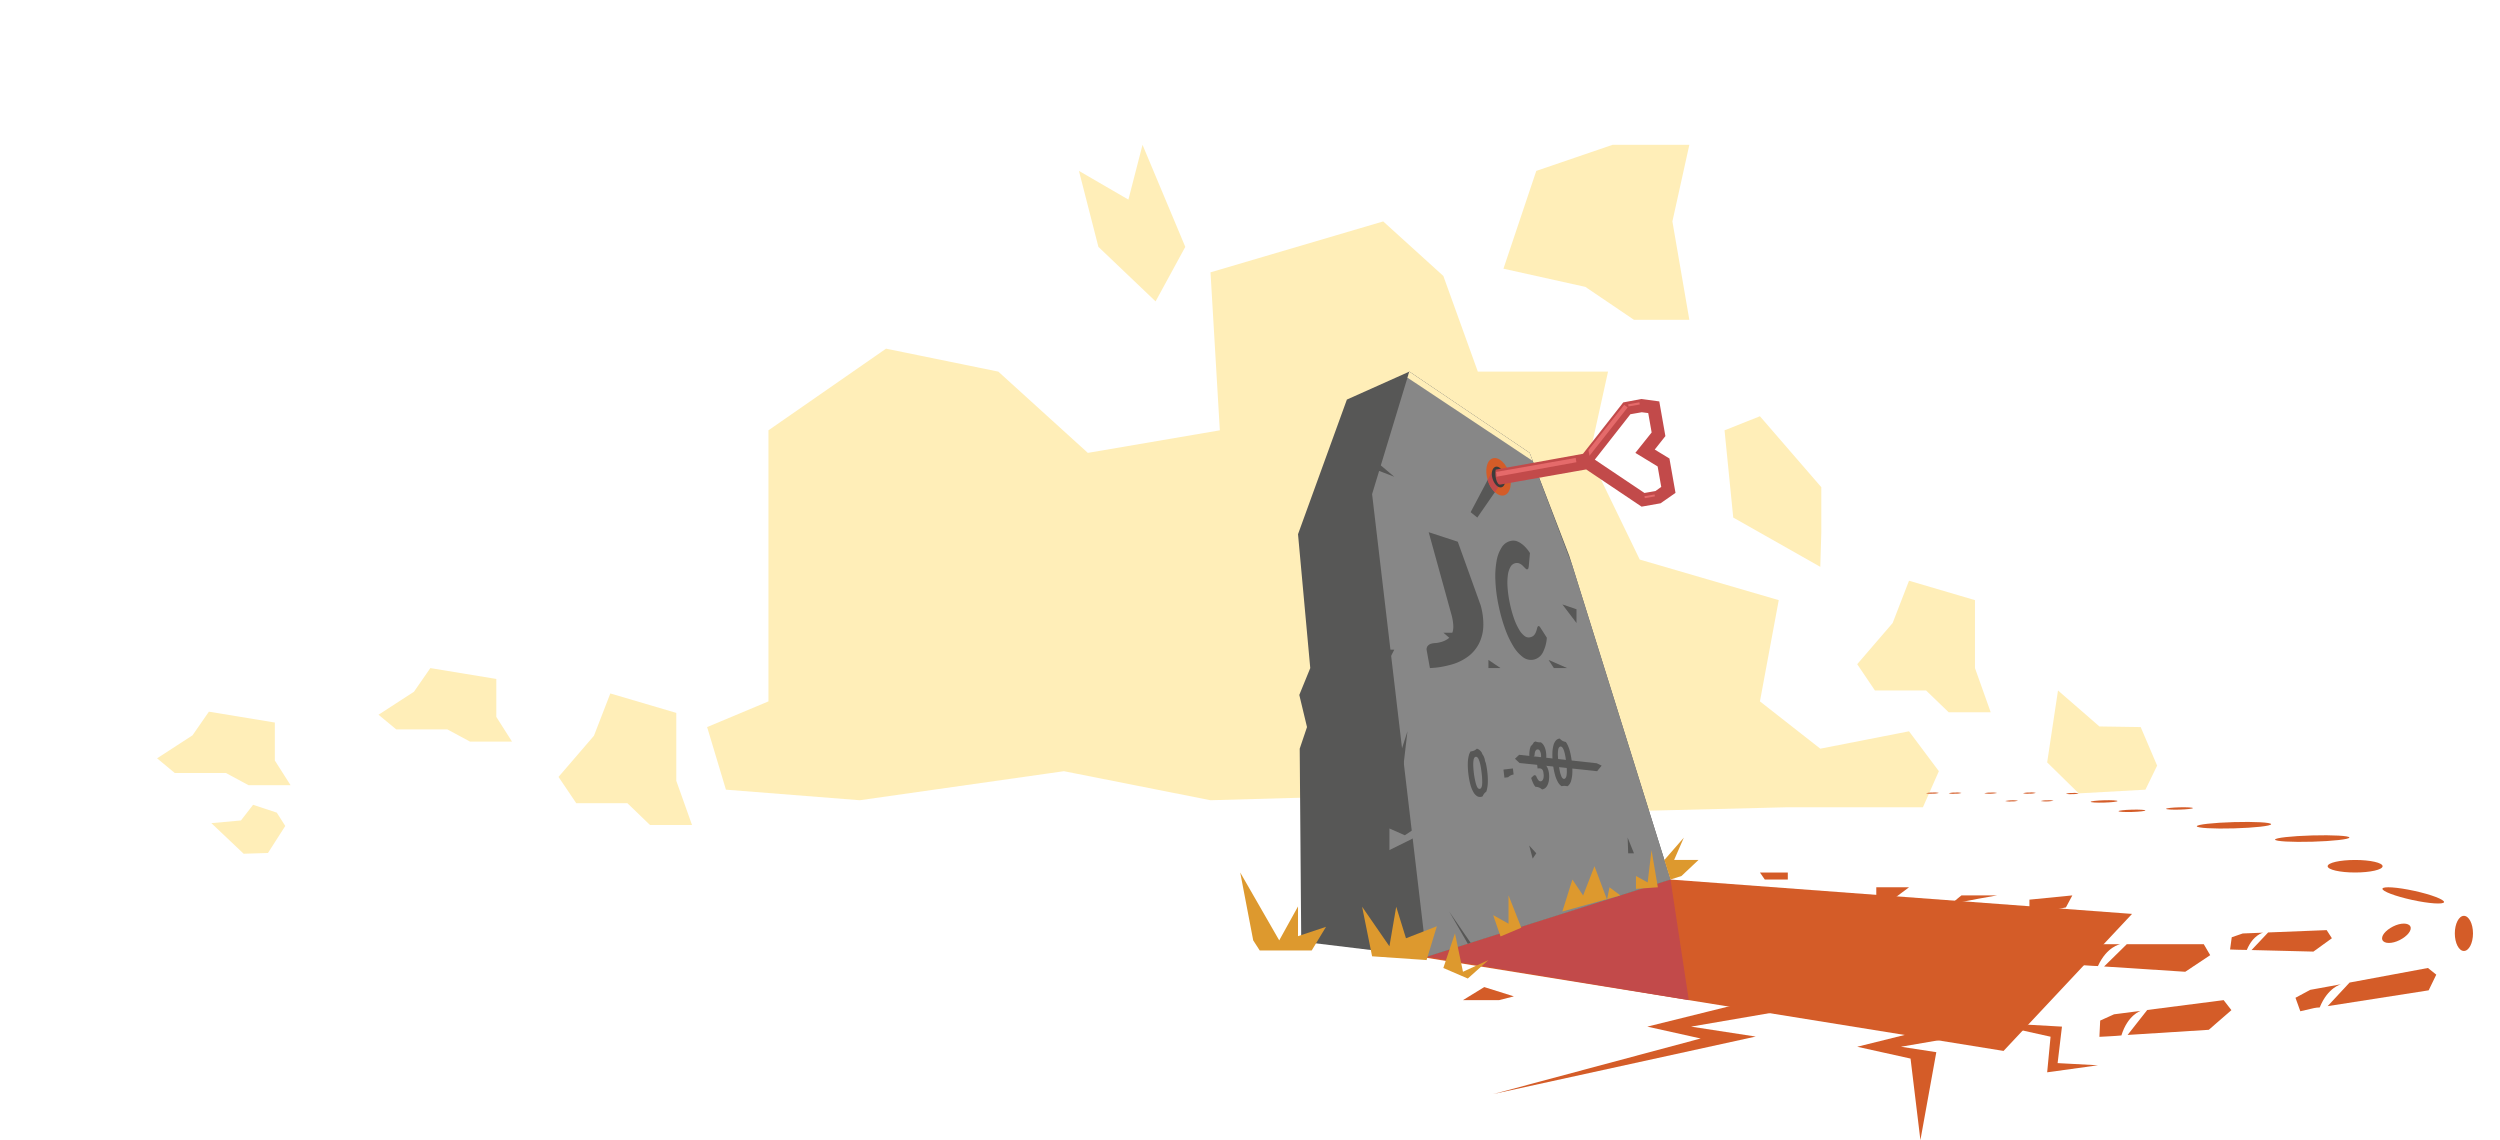 <svg xmlns="http://www.w3.org/2000/svg" viewBox="0 0 1031.29 470.32"><defs><style>.cls-1{fill:#ffeeb8;}.cls-2{fill:#d45c28;}.cls-3{fill:#575756;}.cls-4{fill:#c24a4a;}.cls-5{fill:#878787;}.cls-6{fill:#dd992e;}.cls-7{fill:#3c3c3b;}.cls-8{fill:#e56a6a;}</style></defs><title>grab_schluessel_komposition</title><g id="Layer_2" data-name="Layer 2"><polygon class="cls-1" points="317 289.33 317 177.51 365.5 143.83 411.82 153.3 448.75 186.82 503.2 177.51 499.35 112.34 570.59 91.34 595.4 113.84 609.63 153.3 663.34 153.3 655.68 188.02 676.42 230.83 733.76 247.57 726 289.33 750.9 308.84 787.5 301.67 799.81 318.13 793.24 333 737.5 333 678.35 334.47 605.73 319.23 547.01 328.77 499.35 330.11 438.88 318.13 354.66 330.11 299.46 325.75 291.7 299.93 317 289.33"/><polygon class="cls-2" points="547.01 388.42 826.5 433.52 879.5 377 689.11 362.82 559.11 379.32 547.01 388.42"/><polygon class="cls-3" points="536.78 388.42 536.15 308.84 539.16 299.93 535.98 286.67 540.5 275.6 535.45 220.37 555.61 164.83 581.36 153.3 631 186.82 647.36 229.33 689.11 362.82 588.5 394.68 536.78 388.42"/><polygon class="cls-4" points="689.11 362.82 696.66 412.57 588.5 394.68 689.11 362.82"/><polygon class="cls-5" points="588.5 394.68 566.01 203.83 581.36 153.3 631 186.82 648.5 232.98 689.11 362.82 588.5 394.68"/><polygon class="cls-2" points="615.95 451.32 701.55 428.39 679.54 423.5 716.14 414.42 733.76 417.28 697.59 423.5 724.26 427.6 615.95 451.32"/><polygon class="cls-2" points="792.2 470.31 788.13 436.68 766.13 431.8 802.73 422.71 820.35 425.57 784.17 431.8 798.76 434.04 792.2 470.31"/><path class="cls-2" d="M883.07,417l-11,1.42L866.36,421l-.32,6.71s7.44-.36,9.07-.57C877.76,418.59,883.07,417,883.07,417Z"/><polygon class="cls-2" points="885.77 416.63 877.67 426.93 911.16 424.81 920.49 416.7 917.29 412.57 885.77 416.63"/><path class="cls-2" d="M933.56,384.74l-8.4.33-4.53,1.56-.69,5.05s5.66.23,6.91.18C929.43,385.61,933.56,384.74,933.56,384.74Z"/><polygon class="cls-2" points="935.64 384.65 928.8 391.91 954.32 392.55 961.94 387.04 959.79 383.69 935.64 384.65"/><path class="cls-2" d="M965.79,406,953,408.33l-6.08,3.27,2,5.56c6.39-1.5,6.09-1.48,8-1.57C960.28,407.23,965.79,406,965.79,406Z"/><polygon class="cls-2" points="969.24 405.32 960.19 415.05 1001.86 408.53 1005 402.06 1001.56 399.31 969.24 405.32"/><path class="cls-2" d="M874.59,389.51H863.53l-6,1.81-1.18,6.61s7.42.6,9.08.59C869.12,390.44,874.59,389.51,874.59,389.51Z"/><polygon class="cls-2" points="877.32 389.51 867.97 398.69 901.45 400.87 911.74 394.02 909.1 389.51 877.32 389.51"/><path class="cls-2" d="M982.86,357.33c0,1.43-5.08,2.59-11.34,2.59s-11.33-1.16-11.33-2.59,5.08-2.58,11.33-2.58S982.86,355.9,982.86,357.33Z"/><path class="cls-2" d="M1020.15,385.05c0,4-1.68,7.24-3.75,7.24s-3.75-3.24-3.75-7.24,1.68-7.25,3.75-7.25S1020.15,381.05,1020.15,385.05Z"/><path class="cls-2" d="M1008.2,372.15c-.23,1-6.1.63-13.11-.9s-12.52-3.62-12.29-4.66,6.1-.63,13.11.9S1008.42,371.11,1008.2,372.15Z"/><path class="cls-2" d="M994.31,382.18c.76,1.53-1.21,4-4.39,5.61s-6.37,1.58-7.12,0,1.21-4,4.39-5.61S993.56,380.64,994.31,382.18Z"/><path class="cls-2" d="M969.16,345.49c0,.72-6.83,1.49-15.29,1.73s-15.34-.15-15.37-.87,6.83-1.48,15.3-1.72S969.14,344.78,969.16,345.49Z"/><path class="cls-2" d="M936.88,340c0,.71-6.83,1.48-15.3,1.72s-15.34-.15-15.36-.87,6.83-1.48,15.29-1.72S936.86,339.25,936.88,340Z"/><path class="cls-2" d="M857.51,327.28a8.07,8.07,0,0,1-2.63.3,8.17,8.17,0,0,1-2.65-.15,8.07,8.07,0,0,1,2.63-.3A8.17,8.17,0,0,1,857.51,327.28Z"/><path class="cls-2" d="M823.83,327.12a15.55,15.55,0,0,1-5.27.15,7.65,7.65,0,0,1,2.63-.3A8.05,8.05,0,0,1,823.83,327.12Z"/><path class="cls-2" d="M809.14,327.11a8.18,8.18,0,0,1-2.63.29,7.9,7.9,0,0,1-2.64-.14,7.65,7.65,0,0,1,2.63-.3A8.05,8.05,0,0,1,809.14,327.11Z"/><path class="cls-2" d="M799.81,327.1a8.24,8.24,0,0,1-2.63.29,7.86,7.86,0,0,1-2.65-.15,8.27,8.27,0,0,1,2.64-.29A7.82,7.82,0,0,1,799.81,327.1Z"/><path class="cls-2" d="M832.46,330.29a7.65,7.65,0,0,1-2.63.3,8.09,8.09,0,0,1-2.64-.15,15.55,15.55,0,0,1,5.27-.15Z"/><path class="cls-2" d="M839.81,327.08a7.76,7.76,0,0,1-2.63.3,8.17,8.17,0,0,1-2.65-.15,8.27,8.27,0,0,1,2.64-.29A8,8,0,0,1,839.81,327.08Z"/><path class="cls-2" d="M847.13,330.3a15.55,15.55,0,0,1-5.27.15,8.12,8.12,0,0,1,2.63-.29A8.27,8.27,0,0,1,847.13,330.3Z"/><path class="cls-2" d="M885,334.32c0,.26-2.47.54-5.53.63s-5.53-.06-5.54-.32,2.48-.55,5.53-.63S885,334.06,885,334.32Z"/><path class="cls-2" d="M904.61,333.35c0,.26-2.47.54-5.53.63s-5.53-.06-5.54-.32,2.47-.55,5.53-.63S904.61,333.09,904.61,333.35Z"/><path class="cls-2" d="M873.5,330.45c0,.26-2.47.54-5.52.63s-5.54-.06-5.54-.32,2.47-.54,5.52-.63S873.5,330.19,873.5,330.45Z"/><polygon class="cls-2" points="836.64 422.71 850.59 423.5 848.8 438.55 865.46 439.44 844.49 442.35 845.89 427.66 832.46 424.67 836.64 422.71"/><polygon class="cls-2" points="774 372.73 774 366.02 787.5 366.02 778.5 372.73 774 372.73"/><path class="cls-2" d="M809.14,369.37s-5.72,4.29-2.64,3.36,17.33-3.36,17.33-3.36"/><polygon class="cls-2" points="837.17 371.12 837.17 377.5 852.23 374.31 854.87 369.37 837.17 371.12"/><polygon class="cls-2" points="728 362.82 737.5 362.82 737.5 359.92 726 359.92 728 362.82"/><polygon class="cls-2" points="612.28 407.18 624.5 411.02 618.39 412.57 603.5 412.57 612.28 407.18"/><path class="cls-3" d="M610.79,249.69A28.45,28.45,0,0,1,611.9,258a17.49,17.49,0,0,1-1.61,7.1,15.47,15.47,0,0,1-4.46,5.55,20.8,20.8,0,0,1-7.5,3.6,40.36,40.36,0,0,1-4.11.91,36.8,36.8,0,0,1-4.36.43l-1.32-7.29a2.28,2.28,0,0,1,.32-1.72,2.91,2.91,0,0,1,1.7-1.09,8.21,8.21,0,0,1,1.57-.22,10.29,10.29,0,0,0,2.21-.4,8.94,8.94,0,0,0,2.95-1.34,5,5,0,0,0,1.74-2.22,8.28,8.28,0,0,0,.47-3.34,20.73,20.73,0,0,0-.82-4.66l-9.32-33.77,12,3.93Z"/><path class="cls-3" d="M634.6,258.26a.47.47,0,0,1,.35.08,1.54,1.54,0,0,1,.41.45l2.73,4.26a15.37,15.37,0,0,1-1.74,6.29,5.57,5.57,0,0,1-3.75,2.78,5.44,5.44,0,0,1-4.32-1,15.39,15.39,0,0,1-4-4.51,39,39,0,0,1-3.46-7.36,69.2,69.2,0,0,1-2.65-9.6,60.86,60.86,0,0,1-1.29-10,36.28,36.28,0,0,1,.47-8.15,15,15,0,0,1,2.14-5.71,5.85,5.85,0,0,1,3.71-2.65,4.68,4.68,0,0,1,2.14,0,7,7,0,0,1,2.07,1,10.6,10.6,0,0,1,1.94,1.68,16.67,16.67,0,0,1,1.78,2.32l-.48,5.33a4.9,4.9,0,0,1-.17.91.62.62,0,0,1-.47.49.61.61,0,0,1-.51-.17,6.94,6.94,0,0,1-.58-.55l-.69-.71a5.1,5.1,0,0,0-.84-.68,3.66,3.66,0,0,0-1-.45,2.75,2.75,0,0,0-1.28,0,3.12,3.12,0,0,0-2,1.52,9.12,9.12,0,0,0-1.09,3.41,24.6,24.6,0,0,0-.13,5,46.48,46.48,0,0,0,.9,6.42,48.59,48.59,0,0,0,1.75,6.44,25.22,25.22,0,0,0,2.09,4.58,9,9,0,0,0,2.23,2.64,2.73,2.73,0,0,0,2.2.6,3.93,3.93,0,0,0,1.08-.37,2.75,2.75,0,0,0,.83-.7,4.82,4.82,0,0,0,.62-1.11,9.46,9.46,0,0,0,.49-1.59,2.68,2.68,0,0,1,.23-.61A.55.55,0,0,1,634.6,258.26Z"/><polygon class="cls-3" points="614 272.22 614 275.6 619 275.6 614 272.22"/><polygon class="cls-3" points="638.8 272.22 641 275.6 646.5 275.6 638.8 272.22"/><path class="cls-3" d="M613.53,318.31a31.58,31.58,0,0,0-.62-3.59,5,5,0,0,1-.43-1.54,14.59,14.59,0,0,0-.52-1.39,4.35,4.35,0,0,1-.69-1.29,4.33,4.33,0,0,0-1.21-1.29,2.6,2.6,0,0,0-.82-.37,4.07,4.07,0,0,1-2.6,1.14,5.6,5.6,0,0,0-.7,1.57,13.65,13.65,0,0,0-.44,3.21,29.28,29.28,0,0,0,.23,4.47,29.73,29.73,0,0,0,.82,4.4,13,13,0,0,0,1.18,3,4.81,4.81,0,0,0,1.44,1.7,2.45,2.45,0,0,0,1.62.42,2.26,2.26,0,0,0,.84-.28,4.11,4.11,0,0,1,1.47-1.88c.07-.19.14-.4.2-.61a13.76,13.76,0,0,0,.45-3.21A29,29,0,0,0,613.53,318.31ZM611.35,324a2.46,2.46,0,0,1-.4,1.08.87.87,0,0,1-.55.35.86.86,0,0,1-.61-.21,2.36,2.36,0,0,1-.63-1,12.33,12.33,0,0,1-.59-2A33.08,33.08,0,0,1,608,319c-.16-1.35-.24-2.46-.26-3.33a11.71,11.71,0,0,1,.12-2.07,2.25,2.25,0,0,1,.38-1.07.87.87,0,0,1,.55-.35.9.9,0,0,1,.62.21,2.49,2.49,0,0,1,.63,1,11.76,11.76,0,0,1,.61,2,31.35,31.35,0,0,1,.52,3.3,30.43,30.43,0,0,1,.26,3.34A11.71,11.71,0,0,1,611.35,324Z"/><path class="cls-3" d="M624.39,319.5l-.29-2.5-3.9.46.4,3.35,1.53-.18A4,4,0,0,1,624.39,319.5Z"/><path class="cls-3" d="M639,319.19q-.39-3.29-2.27-4.2a2.63,2.63,0,0,0,.59-.69,3,3,0,0,0,.39-.93,5.69,5.69,0,0,0,.16-1.26,12.41,12.41,0,0,0-.09-1.64,8.21,8.21,0,0,0-.45-1.91,5.76,5.76,0,0,0-.82-1.54,3.78,3.78,0,0,0-.87-.79c-.13,0-.24,0-.37,0a4.51,4.51,0,0,1-1.82-.36,3,3,0,0,0-.75.35,4.13,4.13,0,0,1-1.19,1.53,6.9,6.9,0,0,0-.49,1.64,12.39,12.39,0,0,0-.14,2.6l1.22.25.18,0h.16a.53.53,0,0,0,.44-.32,2.44,2.44,0,0,0,.19-.91,3.82,3.82,0,0,1,.12-.69,2,2,0,0,1,.22-.57,1.49,1.49,0,0,1,.33-.41.9.9,0,0,1,.45-.18,1,1,0,0,1,1,.51,4.19,4.19,0,0,1,.51,1.74,6.33,6.33,0,0,1,0,1,2,2,0,0,1-.2.84,1.5,1.5,0,0,1-.56.59,2.61,2.61,0,0,1-1,.31l.34,2.87a3,3,0,0,1,1.24,0,1.32,1.32,0,0,1,.72.48,2.19,2.19,0,0,1,.37.83c.07.33.12.71.17,1.13a4.4,4.4,0,0,1,0,1,3.28,3.28,0,0,1-.17.87,2,2,0,0,1-.4.66,1,1,0,0,1-.62.31,1.05,1.05,0,0,1-.92-.4,5.88,5.88,0,0,1-.88-1.53,1,1,0,0,0-.33-.46.6.6,0,0,0-.44-.12.73.73,0,0,0-.24.07.94.94,0,0,0-.24.18l-.91.87a17,17,0,0,0,.88,2.29,6.47,6.47,0,0,0,.87,1.37,4.12,4.12,0,0,1,2.75,1.09,2.71,2.71,0,0,0,1.24-.52,3.55,3.55,0,0,0,1-1.28,6.35,6.35,0,0,0,.58-2A10.92,10.92,0,0,0,639,319.19Z"/><path class="cls-3" d="M648.44,314.63c0-.15,0-.29-.05-.44a28.4,28.4,0,0,0-.82-4.41,13.68,13.68,0,0,0-1.18-3c-.16-.27-.32-.5-.48-.72a3.93,3.93,0,0,1-2.46-1.38h-.15a2.4,2.4,0,0,0-1.47.78,4.84,4.84,0,0,0-1,2,13.64,13.64,0,0,0-.44,3.2,29.35,29.35,0,0,0,.23,4.48,28.48,28.48,0,0,0,.82,4.4,13,13,0,0,0,1.18,3,4.81,4.81,0,0,0,1.44,1.7l.16.08a5,5,0,0,1,1.12-.13,4.73,4.73,0,0,1,1.22.17,3.05,3.05,0,0,0,.61-.49,4.84,4.84,0,0,0,1-2,13.76,13.76,0,0,0,.45-3.21,24.5,24.5,0,0,0-.06-2.66A5.26,5.26,0,0,1,648.44,314.63Zm-2.22,5.24a2.46,2.46,0,0,1-.4,1.08.89.89,0,0,1-.55.35.86.86,0,0,1-.61-.21,2.26,2.26,0,0,1-.63-1,11.39,11.39,0,0,1-.59-2,41.4,41.4,0,0,1-.79-6.64,13,13,0,0,1,.11-2.07,2.35,2.35,0,0,1,.39-1.07.87.87,0,0,1,.55-.35.9.9,0,0,1,.62.21,2.49,2.49,0,0,1,.63.95,11.76,11.76,0,0,1,.61,2c.19.85.36,1.95.52,3.3a33.15,33.15,0,0,1,.26,3.34A11.71,11.71,0,0,1,646.22,319.87Z"/><polygon class="cls-5" points="573.16 341.76 573.16 350.67 582.75 345.92 585.83 340.39 579.5 344.56 573.16 341.76"/><polygon class="cls-1" points="580.6 155.79 632.25 190.13 631 186.82 581.36 153.3 580.6 155.79"/><polygon class="cls-6" points="516.97 387.92 511.61 359.92 527.7 387.92 535.45 373.92 535.45 386.19 547.01 382.32 541.1 392.07 519.65 392.07 516.97 387.92"/><polygon class="cls-6" points="566.01 394.49 561.89 374.04 573.16 390.37 575.96 374.04 579.99 387.05 592.72 382.1 588.49 396.05 566.01 394.49"/><polygon class="cls-6" points="686.58 354.75 694.62 345.53 690.6 354.75 700.65 354.75 693.62 361.37 689.11 362.82 686.58 354.75"/><polygon class="cls-6" points="595.4 399.31 600.2 385.01 603.5 400.87 614 396.05 605.49 403.66 595.4 399.31"/><polygon class="cls-6" points="644.5 376 648.64 362.82 653.06 369.41 657.75 357.33 662.93 371.12 663.94 366.02 668.43 369.37 644.5 376"/><polygon class="cls-3" points="609.41 213.5 606.66 211.28 615.95 193.72 619.6 198.79 609.41 213.5"/><polygon class="cls-6" points="674.86 366.67 674.86 361.37 679.69 364.02 681.27 350.67 683.89 366.02 674.86 366.67"/><path class="cls-2" d="M622.63,195.32c1.32,4.22.39,8.26-2.07,9s-5.52-2-6.84-6.25-.39-8.26,2.07-9S621.32,191.1,622.63,195.32Z"/><polygon class="cls-6" points="619 386.3 615.95 377.5 622.3 381.04 622.3 369.37 627.56 382.69 619 386.3"/><path class="cls-4" d="M613.69,198l0,.12a11.47,11.47,0,0,0,2.93,4.93l3-4.24L616,193.72Z"/><path class="cls-7" d="M620.63,196c.72,2.32.21,4.54-1.14,5s-3-1.12-3.76-3.43-.21-4.54,1.14-5S619.9,193.63,620.63,196Z"/><path class="cls-4" d="M688.67,189.14l-6.06-3.69L687,179.9l-2.52-14.31-7.39-1L669.62,166,653,187.2l-36,6.52c-.52,2.23.37,6.45,1.89,6.18l35.44-6.25L677.18,209l7.82-1.38,6.17-4.3Zm-5.76,13.42-4.54.8-20.49-13.75,14.69-18.73,4.69-.82,2.66.34,1.41,8-6.72,8.42,9.19,5.6,1.49,8.44Z"/><path class="cls-8" d="M617.3,196.67l33-6-.31-1.77-32.88,5.79A4.89,4.89,0,0,1,617.3,196.67Z"/><polygon class="cls-8" points="655.68 188.02 671.43 168.08 669.99 167.01 655.25 185.66 655.68 188.02"/><rect class="cls-8" x="671.69" y="166.3" width="4.69" height="0.91" transform="translate(-18.71 119.52) rotate(-9.99)"/><rect class="cls-8" x="678.39" y="204.36" width="4.24" height="0.81" transform="translate(-25.21 121.25) rotate(-10)"/><polygon class="cls-3" points="600.2 265.1 595.4 261 600.2 261 600.2 265.1"/><polygon class="cls-3" points="650.33 251.33 644.5 249.33 648.64 254.77 650.33 257 650.33 251.33"/><polygon class="cls-3" points="671.65 352 671.43 345.53 674.04 352 671.65 352"/><polygon class="cls-3" points="630.81 348.77 632.25 354.18 633.74 352 630.81 348.77"/><polygon class="cls-3" points="597.8 376 605.49 389.3 606.66 388.93 597.8 376"/><polygon class="cls-3" points="577.3 312 580.6 301.67 578.95 315.83 577.3 312"/><polygon class="cls-3" points="570.83 268 575.16 268 573 272.22 570.83 268"/><polygon class="cls-3" points="566.01 188.95 575.16 196.67 567.5 193.72 566.01 188.95"/><polygon class="cls-3" points="658.83 318.13 626.83 314.75 624.95 313 626.66 311.37 658.68 314.86 660.71 315.83 658.83 318.13"/><polygon class="cls-1" points="711.4 177.51 714.99 213.5 750.9 233.83 751.32 219.55 751.32 200.98 726 171.71 711.4 177.51"/><polygon class="cls-1" points="780.75 257 766.13 273.99 773.44 284.83 794.53 284.83 803.87 293.83 821.2 293.83 814.71 275.6 814.71 247.57 787.5 239.56 780.75 257"/><polygon class="cls-1" points="245.02 303.5 230.4 320.49 237.71 331.33 258.81 331.33 268.14 340.33 285.47 340.33 278.98 322.1 278.98 294.08 251.77 286.06 245.02 303.5"/><polygon class="cls-1" points="170.77 285.35 156.15 294.84 163.46 300.9 184.56 300.9 193.89 305.93 211.22 305.93 204.74 295.74 204.74 280.08 177.52 275.6 170.77 285.35"/><polygon class="cls-1" points="79.42 303.33 64.8 312.82 72.1 318.88 93.2 318.88 102.53 323.91 119.86 323.91 113.38 313.73 113.38 298.06 86.17 293.58 79.42 303.33"/><polygon class="cls-1" points="633.74 70.5 620.2 110.84 653.98 118.34 674.04 131.93 696.88 131.93 689.89 91.34 696.88 59.74 665.2 59.74 633.74 70.5"/><polygon class="cls-1" points="453.11 101.84 476.7 124.33 488.95 101.84 471.31 59.74 465.48 82.34 445.08 70.5 453.11 101.84"/><polygon class="cls-1" points="844.49 314.5 848.96 284.83 866.04 299.67 883.07 299.93 889.85 315.83 885.03 325.75 857.51 327.28 844.49 314.5"/><polygon class="cls-1" points="100.51 352.18 87.19 339.56 99.39 338.45 104.41 331.99 114.18 335.23 117.68 340.72 110.54 351.87 100.51 352.18"/></g></svg>
